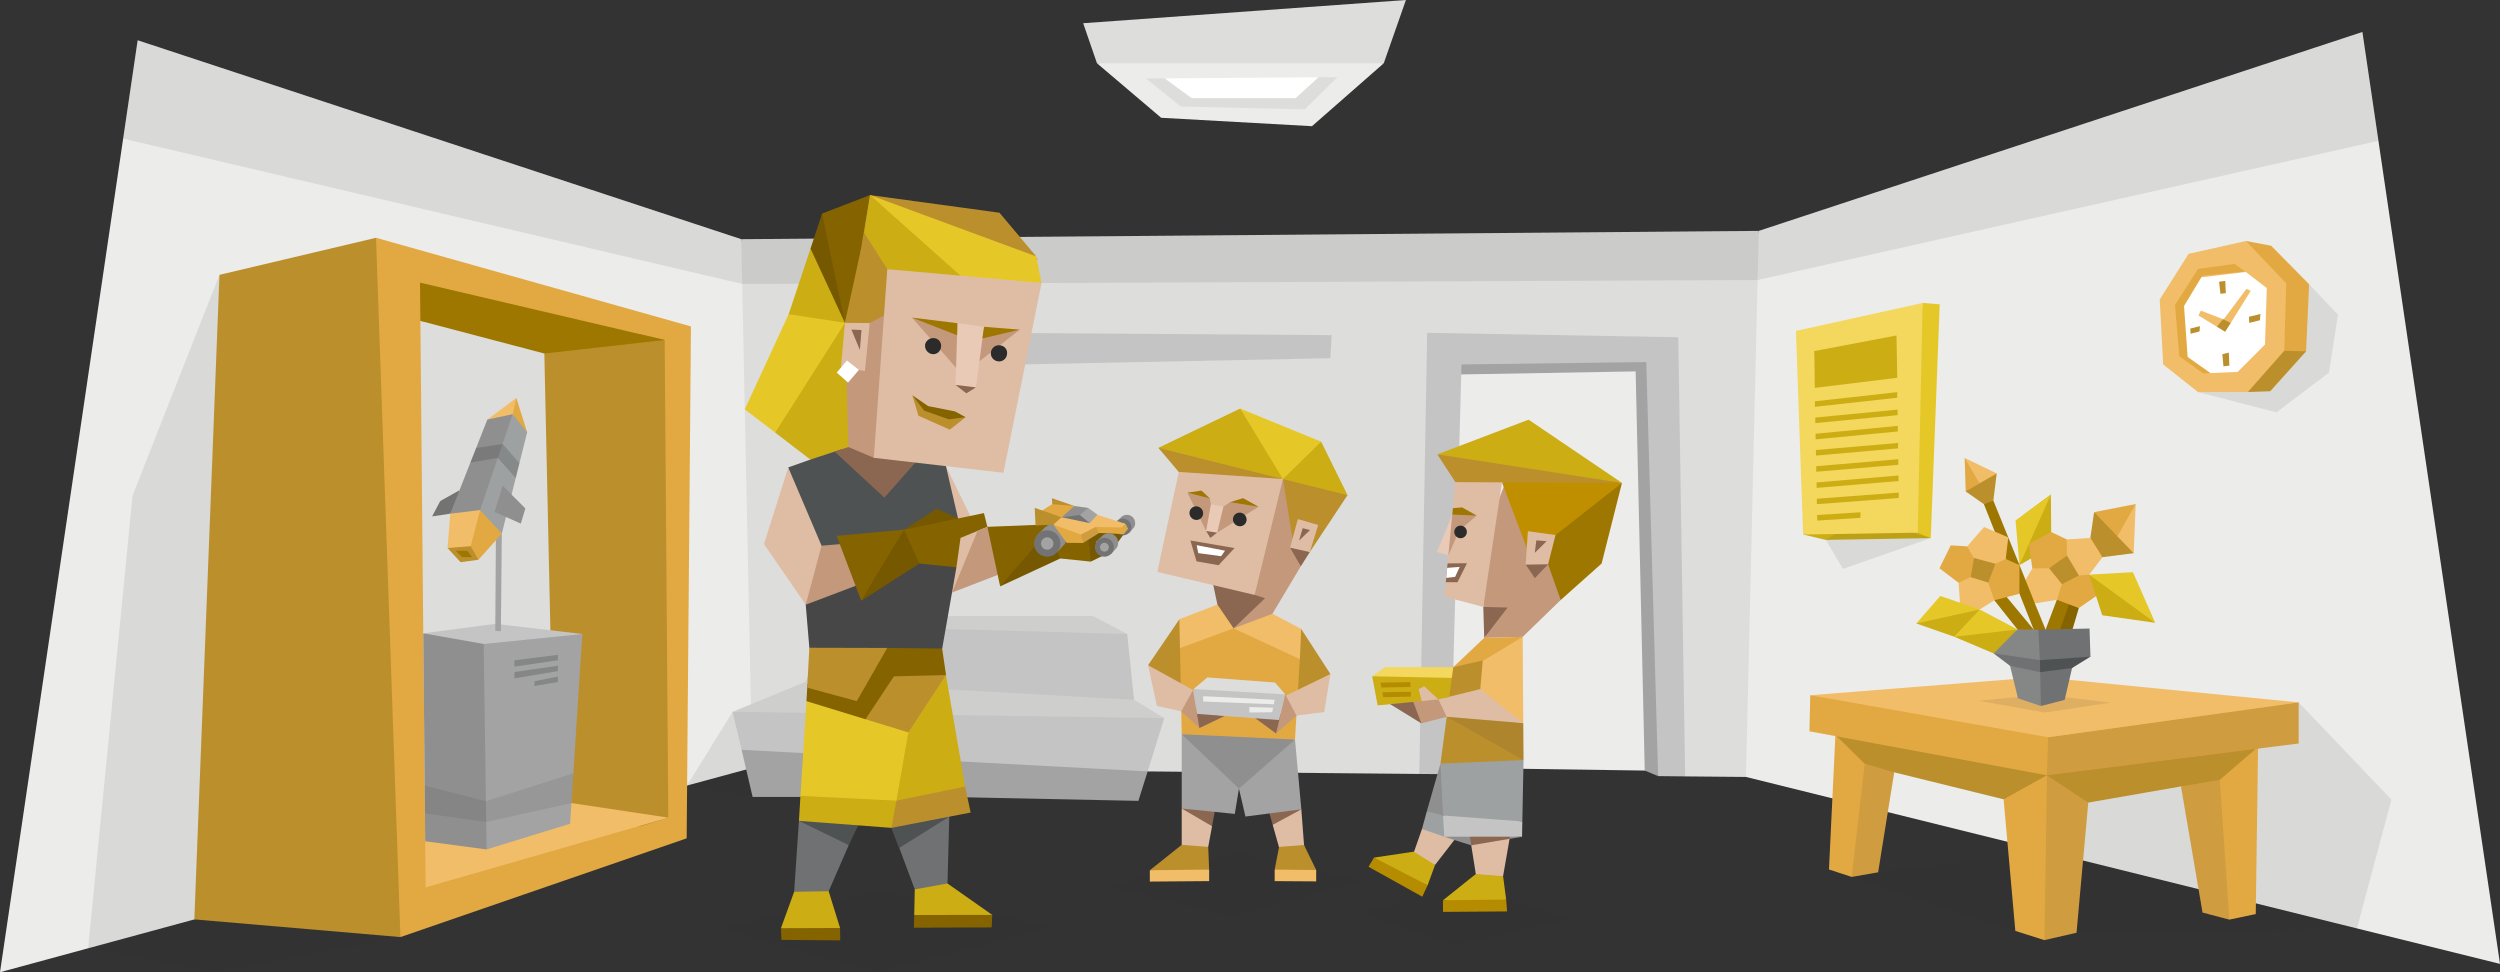 <svg xmlns="http://www.w3.org/2000/svg" viewBox="0 0 900 350"><rect x="0" y="0" width="900" height="350" fill="#333333" stroke="none"/><defs><style>.cls-1{fill:#ececeb;}.cls-2{fill:#e5c828;}.cls-3{fill:#ccad14;}.cls-18,.cls-26,.cls-4{fill:#2b2b2b;}.cls-4{fill-opacity:0.1;}.cls-5{fill:#dddddc;}.cls-6{fill:#c4c4c4;}.cls-7{fill:#cececd;}.cls-8{fill:#a3a3a3;}.cls-9{fill:#fff;}.cls-10{fill:#bc8f2d;}.cls-11{fill:#e2a942;}.cls-12{fill:#f2bd68;}.cls-13{fill:#737373;}.cls-14{fill:#9e7700;}.cls-15{fill:#8f8f8f;}.cls-16{fill:#858686;}.cls-17{fill:#9da1a2;}.cls-18{fill-opacity:0.2;}.cls-19{fill:#856400;}.cls-20{fill:#6f7173;}.cls-21{fill:#4f5253;}.cls-22{fill:#dfbda5;}.cls-23{fill:#8b6651;}.cls-24{fill:#c3987b;}.cls-25{fill:#e8cab6;}.cls-27{fill:#b58b00;}.cls-28{fill:#bf8f00;}.cls-29{fill:#f4d75d;}.cls-30{fill:#474747;}.cls-31{fill:#755800;}</style></defs><title>explorers_Virtuoso_ISTP_parenthood</title><g id="illustration_copy" data-name="illustration copy"><g id="Layer_1"><g id="_475635808" data-name=" 475635808"><path class="cls-1" d="M900,347,628.55,279.7l-21-100.24,25.61-96.34,217.3-71.61C889.61,276.72,847-11.59,900,347Z"/><polygon class="cls-2" points="698.3 109.56 692.15 109.05 688.56 131.18 687.91 179.4 690.38 191.76 690.2 193.07 695.08 193.72 698.3 109.56"/><polygon class="cls-3" points="657.28 194.36 649.12 192.43 655.98 189.81 685.96 189.81 690.38 191.76 695.08 193.72 657.28 194.36"/><path class="cls-1" d="M0,350l270.79-73.58,21.66-93.94L266.86,86.11,49.56,14.5C10.39,279.73,53-8.59,0,350Z"/><polygon class="cls-4" points="47.72 178.42 79.01 98.94 144.16 337.35 77.02 350 31.73 341.37 47.72 178.42"/><polygon class="cls-4" points="676.12 314.02 666.61 315.69 725.52 335.13 747.55 335.78 848.51 334.22 860.91 287.85 827.52 252.86 745.91 274.45 736.46 306.45 676.12 314.02"/><polygon class="cls-5" points="633.14 83.12 266.86 86.11 270.79 276.42 510.95 278.62 522.3 273.34 598.8 272.78 606.65 279.5 628.55 279.7 633.14 83.12"/><polygon class="cls-6" points="351.37 119.79 479.4 120.65 478.94 128.95 352.01 131.51 351.37 119.79"/><polygon class="cls-4" points="263.73 256.25 247.35 282.78 270.94 286.9 272.23 270.21 263.73 256.25"/><polygon class="cls-6" points="266.98 269.93 277.08 274.17 402.51 280.34 413.15 277.71 419.13 258.52 410 255.28 284.9 254.61 263.73 256.25 266.98 269.93"/><polygon class="cls-7" points="290.32 245.34 263.73 256.25 419.13 258.52 408.26 251.92 402.85 249.41 298.6 242.66 290.32 245.34"/><polygon class="cls-6" points="295.2 226.12 308.35 224.66 393.72 224 405.78 228.24 408.26 251.92 290.32 245.34 295.2 226.12"/><polygon class="cls-7" points="304.44 221.73 295.2 226.12 339.19 226.42 405.78 228.24 393.39 221.73 304.44 221.73"/><polygon class="cls-8" points="266.98 269.93 413.15 277.71 409.82 288.31 341.73 286.92 270.94 286.9 266.98 269.93"/><polygon class="cls-4" points="663.48 204.79 695.08 193.72 669.77 186.33 657.28 194.36 663.48 204.79"/><polygon class="cls-4" points="819.52 148.45 791.28 141.15 831.28 102.32 841.68 113.28 838.42 134.13 819.52 148.45"/><polygon class="cls-4" points="44.32 49.89 267.19 102.22 374.95 101.88 632.72 100.8 856.23 50.68 850.44 11.51 633.14 83.12 266.86 86.11 49.56 14.5 44.32 49.89"/><polygon class="cls-1" points="394.91 22.78 418.02 42.4 472.31 45.43 498.15 22.78 448.03 18.18 394.91 22.78"/><polygon class="cls-5" points="389.94 8.36 394.91 22.78 498.15 22.78 506.13 0 389.94 8.36"/><polygon class="cls-5" points="412.58 28.26 419.26 28.21 450.65 31.81 474.64 27.82 481.5 27.77 469.69 39.37 425.06 38.36 412.58 28.26"/><polygon class="cls-9" points="419.26 28.21 474.64 27.82 466.41 35.33 429 35.33 419.26 28.21"/><polygon class="cls-1" points="523.82 126.66 518.16 276.35 592.11 277.4 600.33 275.76 592.44 126.15 523.82 126.66"/><polygon class="cls-8" points="523.52 134.84 588.83 133.7 592.11 277.4 596.93 279.4 599.95 268.75 595.06 127.79 523.62 129.26 523.52 134.84"/><polygon class="cls-6" points="513.77 119.82 604.18 121.41 606.65 279.5 596.93 279.4 592.66 130.34 526.14 131.2 523.19 240.16 522.15 278.72 510.95 278.62 513.77 119.82"/><polygon class="cls-10" points="79.01 98.94 135.37 85.6 142.64 93.35 149.05 326.59 144.16 337.35 69.96 330.98 79.01 98.94"/><polygon class="cls-11" points="248.74 117.51 135.37 85.6 144.16 337.35 247.2 301.8 248.74 117.51"/><polygon class="cls-10" points="681.91 278.04 668.65 280.94 660.75 264.58 679.51 262.76 812.91 268.87 801.57 285.18 785.17 283.11 736.69 291.55 681.91 278.04"/><polygon class="cls-11" points="725.52 335.13 721.3 287.76 736.87 279.1 751.76 288.94 747.55 335.78 735.96 338.44 725.52 335.13"/><polygon class="cls-11" points="812.07 329.06 812.91 268.87 799.12 280.74 785.17 283.11 792.92 328.52 802.56 331.06 812.07 329.06"/><polygon class="cls-11" points="658.43 313.01 660.75 264.58 671.28 274.96 681.91 278.04 676.12 314.02 666.61 315.69 658.43 313.01"/><polygon class="cls-11" points="827.52 267.65 827.52 252.86 651.69 250.28 651.39 263.27 736.87 279.1 827.52 267.65"/><path class="cls-4" d="M792.92,328.53l9.64,2.53-3.44-50.32-14,2.37Zm-55.6-63.12-.45,13.69,90.65-11.45V252.86Zm-70.71,50.28L671.28,275,681.92,278l-5.8,36ZM736,338.44l11.59-2.66,4.21-46.84-14.89-9.84Z"/><polygon class="cls-12" points="734.5 243.72 827.52 252.86 737.32 265.41 651.69 250.28 734.5 243.72"/><polygon class="cls-4" points="712.31 252.28 735.43 250.01 759.88 252.94 736.09 256.52 712.31 252.28"/><polygon class="cls-5" points="151.34 115.53 204.93 120.77 207.1 296.32 152.38 227.99 151.34 115.53"/><polygon class="cls-13" points="155.56 185.9 162.09 184.93 165.66 179.71 165.4 176.5 158.49 180.37 155.56 185.9"/><polygon class="cls-10" points="165.81 202.39 161.11 197.29 170.12 194 172.24 201.52 165.81 202.39"/><polygon class="cls-5" points="176.84 299.98 153.07 302.86 152.38 227.13 176.3 227.91 176.84 299.98"/><polygon class="cls-10" points="204.75 122.39 195.96 127.27 199.55 291.09 207.1 296.32 230.72 297.48 240.59 294.35 239.29 122.39 230.61 120.35 204.75 122.39"/><polygon class="cls-14" points="151.2 101.74 151.34 115.53 195.96 127.27 239.29 122.39 151.2 101.74"/><polygon class="cls-12" points="199.49 288.18 240.59 294.35 153.24 319.44 153.07 302.86 199.49 288.18"/><polygon class="cls-11" points="831.28 102.32 817.62 88.47 808.51 86.76 814.43 96.51 821.72 103.85 825.7 104.16 831.28 102.32"/><polygon class="cls-10" points="814.88 129.68 809.22 141.13 817.28 140.85 830.19 126.48 825.78 122.77 820.45 125.25 814.88 129.68"/><polygon class="cls-11" points="823.03 102.01 831.28 102.32 830.19 126.48 822.34 126.27 818.49 112.52 823.03 102.01"/><polygon class="cls-12" points="777.5 107.82 778.74 131.2 791.28 141.15 809.22 141.13 822.34 126.27 823.03 102.01 808.51 86.76 787.9 91.38 777.5 107.82"/><polygon class="cls-9" points="791.74 99.94 784.57 109.66 786.01 127.89 795.72 134.31 805.56 133.88 815.4 124.03 816.04 103.7 808.47 97.9 791.74 99.94"/><polygon class="cls-11" points="804.43 94.99 808.26 97.75 792.82 99.26 786.25 110.17 787.55 128.5 795.72 134.31 793.12 134.43 784.54 128.23 783 109.81 791.28 96.81 804.43 94.99"/><polygon class="cls-12" points="792.29 111.83 791.45 113.58 798.07 117.62 799.99 117.01 800.49 114.97 792.29 111.83"/><polygon class="cls-12" points="808.72 104 800.49 114.97 801.37 116.36 803.06 116.3 810.28 104.69 808.72 104"/><polygon class="cls-10" points="800.32 114.89 798.07 117.62 801.04 119.44 803.06 116.3 800.32 114.89"/><polygon class="cls-10" points="798.88 101.41 799.35 105.77 801.3 105.52 801.1 101.13 798.88 101.41"/><polygon class="cls-10" points="809.62 114.05 813.76 113.02 813.57 115.29 809.72 116.23 809.62 114.05"/><polygon class="cls-10" points="800.04 127.49 802.38 126.94 802.58 131.61 800.44 131.89 800.04 127.49"/><polygon class="cls-10" points="788.51 118.28 791.98 117.42 791.83 119.33 788.6 120.14 788.51 118.28"/><polygon class="cls-15" points="152.38 227.99 176.3 227.91 178.02 301.62 175.17 305.79 153.07 302.86 152.38 227.99"/><polygon class="cls-8" points="209.64 228.24 176.3 227.91 174.13 231.83 175.17 305.79 205.23 296.55 209.64 228.24"/><polygon class="cls-6" points="178.32 224.58 152.38 227.99 174.13 231.83 209.64 228.24 178.32 224.58"/><polygon class="cls-8" points="178.3 227.1 178.53 192.1 180.65 192.1 180.32 227.26 178.3 227.1"/><polygon class="cls-16" points="185.21 237.69 200.84 235.74 200.84 237.69 185.21 239.98 185.21 237.69"/><polygon class="cls-16" points="185.21 241.92 200.84 239.65 200.84 241.6 185.21 244.2 185.21 241.92"/><polygon class="cls-16" points="192.43 245.23 200.84 243.56 200.84 245.51 192.38 246.97 192.43 245.23"/><polygon class="cls-12" points="185.87 143.24 175.44 151.05 180.65 152.36 185.66 150.47 185.87 143.24"/><polygon class="cls-11" points="185.87 143.24 184.56 149.1 185.9 154.38 189.78 155.62 185.87 143.24"/><polygon class="cls-15" points="175.44 151.05 162.09 184.93 167.62 187.53 174.56 185.49 180.65 168.65 184.56 149.1 175.44 151.05"/><polygon class="cls-17" points="189.78 155.62 184.56 149.1 172.84 183.62 174.79 189.48 180.65 192.1 189.78 155.62"/><polygon class="cls-12" points="161.11 197.29 162.09 184.93 172.84 183.62 175.04 192.56 169.44 196.62 161.11 197.29"/><polygon class="cls-11" points="172.24 201.52 169.44 196.62 172.84 183.62 180.65 192.1 172.24 201.52"/><polygon class="cls-15" points="180.97 174.83 178.04 184.28 187.49 188.5 189.13 183.04 180.97 174.83"/><polygon class="cls-14" points="164.04 198.27 168.26 198.27 169.9 200.56 166.31 200.56 164.04 198.27"/><polygon class="cls-18" points="171.41 161.27 180.92 159.81 187 166.75 185.66 172.08 179.21 164.84 169.34 166.53 171.41 161.27"/><polygon class="cls-3" points="752.08 206.86 750.12 211.68 754.58 214.61 756.81 221.5 775.89 224.22 765.57 213.57 752.08 206.86"/><polygon class="cls-2" points="767.86 205.99 775.89 224.22 752.08 206.86 767.86 205.99"/><polygon class="cls-19" points="747.69 215.26 748.38 218.9 746.15 226.4 740.81 228.95 738.76 226.58 743.69 214.76 747.69 215.26"/><polygon class="cls-14" points="741.52 213.11 736.41 226.65 740.81 228.95 745.7 215.04 741.52 213.11"/><polygon class="cls-14" points="715.24 179.33 717.61 180.22 729.19 208.78 732.71 212.13 732.56 217.23 736.41 226.65 733.91 228.7 732.15 226.68 714.21 181.52 715.24 179.33"/><polygon class="cls-14" points="720.95 213.17 732.15 226.68 730.46 228.6 726.29 226.6 717.96 216.1 718.73 213.35 720.95 213.17"/><polygon class="cls-10" points="763.26 190.52 768.13 199.15 753.62 201 752.06 196.81 753.88 184.36 763.26 190.52"/><polygon class="cls-12" points="768.85 181.45 768.13 199.15 762.26 193.09 763.32 186.81 768.85 181.45"/><polygon class="cls-11" points="768.85 181.45 753.88 184.36 762.26 193.09 768.85 181.45"/><polygon class="cls-10" points="718.82 170.44 717.61 180.22 714.21 181.52 707.65 176.91 711.36 171.9 718.82 170.44"/><polygon class="cls-11" points="707.27 164.86 711.28 168.58 712.62 174.01 707.65 176.91 707.27 164.86"/><polygon class="cls-12" points="707.27 164.86 712.62 174.01 718.82 170.44 707.27 164.86"/><polygon class="cls-3" points="738.31 178.04 728.31 185.44 727.02 203.44 733.1 199.93 738.43 191.52 738.31 178.04"/><polygon class="cls-2" points="738.31 178.04 727.02 203.44 725.59 187.38 738.31 178.04"/><polygon class="cls-12" points="752.56 193.65 756.89 200.61 752.08 206.93 748.35 208.65 744.75 205.44 742.22 194.96 744.01 194.18 752.56 193.65"/><polygon class="cls-11" points="748.03 207.21 752.08 206.86 754.58 214.61 748.38 218.9 740.48 215.92 740.86 207.63 748.03 207.21"/><polygon class="cls-12" points="742.3 210.29 740.48 215.92 732.56 217.23 729.19 208.78 731.64 204.63 735.61 201.25 740.65 202.74 742.3 210.29"/><polygon class="cls-11" points="738.43 191.52 744.01 194.18 744.11 199.96 738.58 204.56 731.64 204.63 730.38 195.82 738.43 191.52"/><polygon class="cls-10" points="748.41 207.18 742.3 210.29 737.68 204.58 744.11 199.96 748.41 207.18"/><polygon class="cls-11" points="718.42 199.63 727.02 203.44 726.98 213.75 717.96 216.1 714.51 212.31 713.8 206.2 718.42 199.63"/><polygon class="cls-12" points="713.04 206.9 715.75 209.73 717.96 216.1 712.69 219.41 708.81 219.55 705.6 217.01 705.07 209.79 707.42 206.1 713.04 206.9"/><polygon class="cls-11" points="711.94 200.82 712.84 204.63 710.39 207.31 705.07 209.79 698.2 204.58 702.27 196.33 708.17 196.68 711.94 200.82"/><polygon class="cls-12" points="714.26 189.73 708.17 196.68 710.92 201.47 717.26 203.42 722.05 201.24 722.99 193.45 714.26 189.73"/><polygon class="cls-10" points="715.75 209.73 709.48 207.78 710.62 200.87 718.37 202.96 715.75 209.73"/><polygon class="cls-3" points="689.87 224.45 700.37 219.86 712.69 219.41 710.24 225.16 703.51 229.22 689.87 224.45"/><polygon class="cls-2" points="698.51 214.55 689.87 224.45 712.69 219.41 698.51 214.55"/><polygon class="cls-20" points="747.59 233.74 750.52 236.09 745.95 240.48 743.28 251.95 734.72 254.17 732.75 249.62 732.32 233.17 747.59 233.74"/><polygon class="cls-16" points="725.72 232.89 722.61 235.26 723.62 239.7 726.47 251.4 734.72 254.17 734.3 233.26 725.72 232.89"/><polygon class="cls-21" points="751.33 234.43 752.56 236.4 745.95 240.48 734.45 241.97 732.38 236.34 737.95 234.35 751.33 234.43"/><polygon class="cls-20" points="733.34 234.1 734.37 236.5 734.45 241.97 723.62 239.7 717.71 235.23 720.79 233.31 733.34 234.1"/><polygon class="cls-20" points="752.23 226.27 752.56 236.4 734.35 237.65 732.25 231.65 733.81 226.68 752.23 226.27"/><polygon class="cls-16" points="717.71 235.23 734.35 237.65 733.81 226.68 726.29 226.6 720.67 230.39 717.71 235.23"/><polygon class="cls-3" points="703.51 229.22 717.71 235.23 726.29 226.6 712.74 225.39 703.51 229.22"/><polygon class="cls-2" points="712.69 219.41 726.29 226.6 703.51 229.22 712.69 219.41"/><polygon class="cls-4" points="152.89 282.8 174.94 288.43 206.41 278.37 205.71 289.1 175.04 295.91 152.99 292.83 152.89 282.8"/><polygon class="cls-4" points="398.8 319.01 443.27 329.82 490.15 317.2 445.68 306.99 398.8 319.01"/><polygon class="cls-10" points="413.3 239.48 424.58 222.93 430.11 235.76 425.14 250.36 413.3 239.48"/><polygon class="cls-10" points="467.16 250.33 463.33 239.8 468.44 226.42 478.95 242.66 467.16 250.33"/><polygon class="cls-22" points="431.78 286.62 425.42 291.07 425.42 304.14 429.56 307.65 434.96 304.88 436.34 297.45 431.78 286.62"/><polygon class="cls-22" points="462.37 287.89 458.17 296.95 460.47 305.1 464.92 307.65 469.5 304.8 468.48 291.36 462.37 287.89"/><polygon class="cls-10" points="413.94 313.29 425.42 304.14 434.96 304.88 435.29 313.06 427.01 315.3 413.94 313.29"/><polygon class="cls-12" points="413.94 317.37 413.94 313.29 435.29 313.06 435.29 317.2 413.94 317.37"/><polygon class="cls-10" points="473.83 313.21 469.44 304.19 460.47 304.88 458.88 313.06 466.35 315.18 473.83 313.21"/><polygon class="cls-12" points="473.83 317.3 473.83 313.21 458.88 313.06 458.88 317.2 473.83 317.3"/><polygon class="cls-23" points="432.74 289.17 425.42 291.07 436.34 297.45 437.3 292.28 432.74 289.17"/><polygon class="cls-23" points="460.52 289.6 457.01 292.83 458.17 296.95 468.48 291.36 460.52 289.6"/><polygon class="cls-8" points="425.42 291.07 425.42 264.32 445.81 276.42 466.2 266.24 468.48 291.36 448.36 293.95 446.02 283.9 444.52 293.01 425.42 291.07"/><polygon class="cls-15" points="445.86 259.71 425.42 264.32 446.02 283.9 466.2 266.24 445.86 259.71"/><polygon class="cls-11" points="424.79 233.31 431.53 225.46 444.8 223.21 463.33 229.6 467.94 237.3 466.2 266.24 425.42 264.32 424.79 233.31"/><polygon class="cls-12" points="424.58 222.93 424.79 233.31 444.1 226.19 467.94 237.3 468.44 226.42 458.07 220.96 438.26 217.63 424.58 222.93"/><polygon class="cls-23" points="436.68 210.16 438.26 217.63 444.1 226.19 457.6 217.49 452.44 210.97 436.68 210.16"/><polygon class="cls-24" points="451.66 214.17 455.43 215.34 444.1 226.19 458.07 220.96 468.27 203.88 467.37 173.37 464.43 170.11 461.86 172.46 458.91 174.73 450.89 208.42 451.66 214.17"/><polygon class="cls-23" points="468.29 203.88 464.43 197.16 470.32 197.25 471.53 198.75 468.29 203.88"/><polygon class="cls-22" points="416.63 205.9 451.66 214.17 461.86 172.46 452.78 168.07 424.63 168.62 416.63 205.9"/><polygon class="cls-10" points="485.11 178.24 471.53 198.75 470.54 195.36 465.29 193.97 461.86 172.46 475.84 174.05 485.11 178.24"/><polygon class="cls-3" points="461.86 172.46 485.11 178.24 475.61 159 465.02 165.06 461.86 172.46"/><polygon class="cls-10" points="417.01 161.22 424.34 169.89 461.86 172.46 438.8 162.71 417.01 161.22"/><polygon class="cls-2" points="475.61 159 461.86 172.46 445.23 159.53 446.46 147.08 475.61 159"/><polygon class="cls-3" points="446.46 147.08 461.86 172.46 417.01 161.22 446.46 147.08"/><polygon class="cls-22" points="467.23 186.88 464.43 197.16 471.53 198.75 474.55 189 467.23 186.88"/><polygon class="cls-23" points="468.96 190.14 471.6 190.82 467.67 194.6 468.96 190.14"/><polygon class="cls-24" points="427.46 177.36 432.82 178.12 435.54 179.41 435.92 181.56 437.89 184.66 434.2 191.17 427.46 177.36"/><polygon class="cls-24" points="438.17 191.75 437.89 184.66 440.44 182.39 442.81 180.77 447.19 180.69 453.08 182.43 438.17 191.75"/><polygon class="cls-25" points="434.2 191.17 435.67 192.38 438.17 191.75 440.44 182.39 435.92 181.56 434.2 191.17"/><polygon class="cls-23" points="435.72 193.67 434.2 191.17 438.17 191.75 435.72 193.67"/><polygon class="cls-14" points="427.46 177.36 432.53 176.61 435.54 179.41 427.46 177.36"/><polygon class="cls-14" points="442.81 180.77 447.5 179.33 453.08 182.43 442.81 180.77"/><polygon class="cls-23" points="428.54 194.58 430.75 202.08 438.67 203.49 444.44 197.31 428.54 194.58"/><path class="cls-26" d="M430.62,182.28a2.5,2.5,0,0,1,2.5,2.45,2.38,2.38,0,0,1-2.4,2.45,2.51,2.51,0,0,1-2.5-2.45A2.39,2.39,0,0,1,430.62,182.28Z"/><path class="cls-26" d="M446.27,184.55a2.52,2.52,0,0,1,2.5,2.45,2.39,2.39,0,0,1-2.4,2.45,2.5,2.5,0,0,1-2.5-2.45A2.39,2.39,0,0,1,446.27,184.55Z"/><polygon class="cls-9" points="441.01 198.25 430.8 196.27 431.37 199.12 439.6 200.24 441.01 198.25"/><polygon class="cls-22" points="431.78 249.66 413.3 239.48 416.49 254.13 427.95 256.68 431.07 254.58 431.78 249.66"/><polygon class="cls-22" points="459.81 251.92 478.95 242.66 476.72 256.35 466.73 257.61 460.52 256.82 459.81 251.92"/><polygon class="cls-5" points="434.63 243.87 429.71 248.06 435.9 250.89 455.04 252.16 462.7 249.98 459.01 245.71 434.63 243.87"/><polygon class="cls-23" points="440.89 257.75 431.78 262.1 429.23 256.35 440.89 257.75"/><polygon class="cls-23" points="451.92 258.59 459.39 264.05 463.17 257.02 451.92 258.59"/><polygon class="cls-6" points="429.71 248.06 430.94 257 460.47 259.22 462.7 249.98 429.71 248.06"/><polygon class="cls-24" points="431.78 262.1 425.25 256.07 429.48 248.41 431.78 262.1"/><polygon class="cls-24" points="459.39 264.05 466.73 257.61 462.7 249.98 459.39 264.05"/><path class="cls-1" d="M433.14,250.62l25.74,1.3-.33,1.63-25.41-1Zm16.61,3.91,8.55.25L458,256.4l-8.23.09Z"/><polygon class="cls-4" points="524.17 339.92 489.9 328.49 525.38 319.37 565.53 330.73 524.17 339.92"/><polygon class="cls-22" points="508.15 309.2 511.91 298.44 521.88 296.29 524.48 301.21 516.62 311.37 508.15 309.2"/><path class="cls-15" d="M524.17,299.24c-.58.29-4.26,2-4.26,2l9.74,3.09,18.29-3.09Z"/><polygon class="cls-15" points="513.67 292.02 518.57 274.88 522.86 289.39 519.51 293.57 517.94 294.32 513.67 292.02"/><polygon class="cls-17" points="511.91 298.44 513.67 292.02 519.51 293.57 521.88 296.29 519.91 301.21 511.91 298.44"/><polygon class="cls-22" points="536.06 300.21 529.65 304.3 531.29 314.65 535.56 318.26 541.11 315.41 543.45 301.97 536.06 300.21"/><polygon class="cls-3" points="519.48 324.09 531.29 314.65 541.11 315.41 542.22 323.84 532.93 326.14 519.48 324.09"/><polygon class="cls-3" points="494.64 308.74 508.96 306.59 516.62 311.37 513.95 318.69 505.42 316.62 494.64 308.74"/><polygon class="cls-27" points="519.48 328.28 519.48 324.09 542.22 323.84 542.55 328.11 519.48 328.28"/><polygon class="cls-27" points="492.67 312.04 494.64 308.74 513.95 318.69 512.01 322.81 492.67 312.04"/><polygon class="cls-23" points="538.85 299.24 529.15 301.21 529.65 304.3 543.45 301.97 543.57 301.21 538.85 299.24"/><polygon class="cls-1" points="548.95 189.13 536.99 199.51 546.15 212.76 559.02 202.23 548.95 189.13"/><polygon class="cls-23" points="533.98 218.49 547.41 216.83 534.32 229.63 533.98 218.49"/><polygon class="cls-24" points="544.44 167.14 534.69 192.64 533.98 218.49 542.74 218.72 534.32 229.63 548.17 229.27 561.85 216 575.53 197.28 573.91 178.49 552.87 166.22 544.44 167.14"/><polygon class="cls-25" points="517.28 198.72 522.83 185.24 523.18 195.26 521.42 199.93 517.28 198.72"/><polygon class="cls-22" points="523.94 173.57 535.05 164.35 540.7 173.65 533.98 218.49 520 214.79 523.94 173.57"/><polygon class="cls-10" points="517.44 163.57 523.94 173.57 540.7 173.65 557.18 177.39 583.91 173.85 537.93 161.53 517.44 163.57"/><polygon class="cls-28" points="540.7 173.65 549.64 197.26 569.65 190.21 579.31 179.69 583.91 173.85 540.7 173.65"/><polygon class="cls-14" points="576.58 202.87 561.85 216 557.31 203.14 554.83 196.76 559.98 192.63 583.91 173.85 576.58 202.87"/><polygon class="cls-3" points="517.44 163.57 583.91 173.85 550.29 151.08 517.44 163.57"/><polygon class="cls-23" points="528.11 202.77 521.14 202.82 520.49 209.58 524.7 209.61 528.11 202.77"/><polygon class="cls-24" points="527.35 184.2 531.62 185.61 525.3 191.02 521.42 199.93 522.83 185.24 527.35 184.2"/><polygon class="cls-14" points="523.04 182.94 526.37 182.66 531.62 185.61 522.83 185.24 523.04 182.94"/><path class="cls-26" d="M526.05,189.25a2.26,2.26,0,1,0,2,2.51A2.26,2.26,0,0,0,526.05,189.25Z"/><polygon class="cls-23" points="552.54 208.12 549.25 203.27 553.98 200.79 557.31 203.14 552.54 208.12"/><polygon class="cls-22" points="550.04 191.23 549.25 203.27 557.31 203.14 559.98 192.63 550.04 191.23"/><polygon class="cls-23" points="553.07 194.53 556.78 194.83 552.52 199.03 553.07 194.53"/><polygon class="cls-10" points="548.47 273.64 548.37 260.34 540.2 244.81 548.17 229.27 523.19 240.16 519.25 247.06 520.81 258.04 518.57 274.88 533.05 283.85 548.47 273.64"/><polygon class="cls-17" points="548.04 295.73 548.47 273.64 518.57 274.88 519.51 293.57 532.14 296.95 548.04 295.73"/><polygon class="cls-12" points="532.05 257.89 533.77 237.96 536.97 232.63 548.17 229.27 548.37 260.34 532.05 257.89"/><polygon class="cls-22" points="517.83 251.78 532.9 248.07 548.37 260.34 520.81 258.04 516.62 256.25 517.83 251.78"/><polygon class="cls-29" points="498.58 240.18 493.98 243.46 509.08 245.43 522.66 244.05 523.19 240.16 498.58 240.18"/><polygon class="cls-24" points="517.83 251.78 520.81 258.04 511.68 260.41 507.11 256.59 507.76 250.01 517.83 251.78"/><polygon class="cls-23" points="501.2 250.68 500.47 253.51 511.68 260.41 507.76 250.01 501.2 250.68"/><polygon class="cls-3" points="493.98 243.46 522.66 244.05 521.77 250.81 517.83 251.78 513.72 250.31 511.81 252.38 495.95 253.95 493.98 243.46"/><polygon class="cls-22" points="512.69 247.06 517.83 251.78 511.81 252.38 510.72 248.06 512.69 247.06"/><polygon class="cls-9" points="520.99 204.43 525.49 204.08 523.84 207.69 520.64 208.04 520.99 204.43"/><polygon class="cls-6" points="519.51 293.57 548.04 295.73 547.94 301.21 519.91 301.21 519.51 293.57"/><polygon class="cls-11" points="534.32 229.63 523.19 240.16 534.29 237.65 548.17 229.27 534.32 229.63"/><polygon class="cls-4" points="548.47 273.64 520.81 258.04 548.37 260.34 548.47 273.64"/><path class="cls-27" d="M497.65,249.22l10.25-.17v1.72L498,251Zm-.66-3.46,10.75-.19v1.73l-10.42.2Z"/><polygon class="cls-4" points="378.83 333.79 316.7 320.53 259.18 334.22 315.41 350 378.83 333.79"/><polygon class="cls-19" points="332.45 325.84 329.12 329.4 329.01 333.97 357 333.87 357.21 329.37 332.45 325.84"/><polygon class="cls-3" points="340.25 317.46 357.21 329.37 329.12 329.4 329.32 320.17 336.25 307.93 340.25 317.46"/><polygon class="cls-20" points="341.83 290.48 341.1 318.05 329.32 320.17 323.74 305.23 331.19 284.02 341.83 290.48"/><polygon class="cls-21" points="320.48 297.02 323.66 305.31 341.73 294 329.7 289.19 320.48 297.02"/><polygon class="cls-20" points="287.62 295.51 285.89 321.04 289.52 329.85 298.32 320.84 305.55 304.25 300.72 296.95 287.62 295.51"/><polygon class="cls-21" points="304.11 292.75 308.93 297.13 305.55 304.25 287.62 295.51 304.11 292.75"/><polygon class="cls-2" points="326.99 263.67 334.94 282.93 323.92 291.7 304.76 295.54 288.16 286.52 290.32 252.41 312.46 252.6 326.99 263.67"/><polygon class="cls-22" points="310.18 172.04 340.54 167.81 350.94 189.12 355.36 198.34 342.72 213.32 310.18 172.04"/><polygon class="cls-21" points="283.76 168.27 288.18 196.17 296.73 224.43 326.94 220.03 329.9 210.44 345.12 187.61 340.54 167.81 333.78 162.03 301.2 159.43 291.72 165.44 283.76 168.27"/><polygon class="cls-3" points="285.89 321.04 281.14 334.15 288.69 337.7 302.42 334.07 298.32 320.84 285.89 321.04"/><polygon class="cls-30" points="328.23 196.76 289.11 206.25 291.36 233.19 292.58 235.96 331.71 239.55 339.19 233.5 344.31 204.23 328.23 196.76"/><polygon class="cls-3" points="287.62 295.51 288.16 286.52 322.71 288.23 328.48 291.02 320.88 298.03 287.62 295.51"/><polygon class="cls-3" points="347.44 283.14 339.91 239.3 327.09 252.02 326.99 263.67 322.71 288.23 334.27 291.92 347.44 283.14"/><polygon class="cls-19" points="290.67 246.29 290.32 252.41 311.58 258.94 340.55 243.01 339.19 233.49 319.4 233.26 290.67 246.29"/><polygon class="cls-10" points="290.6 247.56 308.44 252.4 319.4 233.26 291.36 233.19 290.6 247.56"/><polygon class="cls-10" points="322.71 288.23 347.44 283.14 349.43 292.51 320.88 298.03 322.71 288.23"/><polygon class="cls-10" points="311.58 258.94 326.99 263.67 340.55 243.01 321.8 243.49 311.58 258.94"/><polygon class="cls-19" points="281.14 334.15 302.42 334.07 302.49 338.53 281.32 338.36 281.14 334.15"/><polygon class="cls-22" points="290.07 217.69 298.86 203.72 283.76 168.27 275.03 195.87 290.07 217.69"/><polygon class="cls-24" points="295.75 196.45 290.07 217.69 330.8 202.26 329.87 200.49 312.08 195.04 295.75 196.45"/><polygon class="cls-31" points="310.06 216.27 312.94 202.19 325.48 190.67 343.2 188.2 330.98 202.86 310.06 216.27"/><polygon class="cls-19" points="310.06 216.27 314.55 208.59 325.48 190.67 301.18 192.92 310.06 216.27"/><polygon class="cls-31" points="336.97 194.16 344.92 186.63 337.21 183.14 325.48 190.67 336.97 194.16"/><polygon class="cls-19" points="325.48 190.67 354.22 184.71 355.46 189.66 345.79 193.65 344.31 204.23 330.98 202.86 325.48 190.67"/><polygon class="cls-24" points="351.91 191.12 342.72 213.32 362.6 205.64 362.8 193.24 355.46 189.66 351.91 191.12"/><polygon class="cls-31" points="360.05 211.09 363.67 200.39 376.21 188.87 383.68 195.18 381.69 201.05 360.05 211.09"/><polygon class="cls-19" points="360.05 211.09 379.44 188.7 355.46 189.66 360.05 211.09"/><polygon class="cls-31" points="392.68 202.18 399.98 198.62 404.58 192.28 391.25 188.29 387.81 194.48 392.68 202.18"/><polygon class="cls-19" points="376.21 188.87 391.25 188.29 392.68 202.18 381.69 201.05 376.21 188.87"/><polygon class="cls-10" points="378.88 183.63 378.7 179.35 386.73 182.15 378.88 183.63"/><path class="cls-15" d="M389.31,185.34a3,3,0,0,1,2.54,4.55l-1.74,2-5-3.78,2.27-2.1A3,3,0,0,1,389.31,185.34Z"/><path class="cls-13" d="M387.92,186.73a3,3,0,1,1-3,3A3,3,0,0,1,387.92,186.73Z"/><path class="cls-8" d="M387.92,188.32a1.39,1.39,0,1,1-1.39,1.39A1.39,1.39,0,0,1,387.92,188.32Z"/><path class="cls-15" d="M405.66,185.34a3,3,0,0,1,3,3,2.91,2.91,0,0,1-.45,1.57l-1.73,2-5-3.78,2.29-2.1A2.92,2.92,0,0,1,405.66,185.34Z"/><path class="cls-13" d="M404.27,186.73a3,3,0,1,1-3,3A3,3,0,0,1,404.27,186.73Z"/><path class="cls-8" d="M404.27,188.32a1.39,1.39,0,1,1-1.39,1.39A1.39,1.39,0,0,1,404.27,188.32Z"/><path class="cls-15" d="M379.24,188.7a4.73,4.73,0,0,1,4,7.24L381,198.32l-7.45-5.83,2.73-2.71A4.72,4.72,0,0,1,379.24,188.7Z"/><path class="cls-13" d="M377,190.92a4.74,4.74,0,1,1-4.74,4.74A4.74,4.74,0,0,1,377,190.92Z"/><path class="cls-8" d="M377,193.44a2.22,2.22,0,1,1-2.22,2.22A2.21,2.21,0,0,1,377,193.44Z"/><polygon class="cls-11" points="389.89 195.47 395.67 191.88 404.58 192.28 406.16 190.27 404.83 188.44 397.35 187.34 387.99 190.29 379.23 188.88 384 195.42 389.89 195.47"/><polygon class="cls-12" points="383.91 184.68 382.21 184.63 382.21 186.22 379.23 188.88 389.15 192.43 394.5 189.68 403.82 189.89 405.06 188.62 402.71 187.96 404.82 188.44 395.04 185.34 383.91 184.68"/><polygon class="cls-4" points="389.15 192.43 389.89 195.47 395.67 191.88 394.5 189.68 389.15 192.43"/><path class="cls-15" d="M399.15,192a3.38,3.38,0,0,1,3.38,3.39,3.44,3.44,0,0,1-.5,1.79l-2,2.27-5.65-4.29,2.6-2.38A3.35,3.35,0,0,1,399.15,192Z"/><path class="cls-13" d="M397.56,193.6a3.4,3.4,0,1,1-3.39,3.4A3.4,3.4,0,0,1,397.56,193.6Z"/><path class="cls-8" d="M397.56,195.41A1.59,1.59,0,1,1,396,197,1.59,1.59,0,0,1,397.56,195.41Z"/><polygon class="cls-13" points="382.21 186.22 389.81 183.53 392.29 188.32 382.21 186.22"/><polygon class="cls-15" points="391.76 182.87 386.73 182.15 382.67 183.42 382.21 186.22 388.73 185.39 391.52 185.14 391.76 182.87"/><polygon class="cls-8" points="388.73 185.39 391.76 182.87 395.09 185.29 392.29 188.32 388.73 185.39"/><polygon class="cls-11" points="378.8 181.5 373.84 184.63 377.16 185.84 382.21 186.22 386.73 182.15 378.8 181.5"/><polygon class="cls-10" points="372.8 189.18 372.49 182.82 382.21 186.22 379.23 188.88 372.8 189.18"/><polygon class="cls-24" points="302.39 161.25 303.47 126.98 304.26 100.02 318.85 101.26 320.18 91.69 373.61 92.98 370.46 100.72 333.94 114.28 322.81 166.6 311 169.3 302.39 161.25"/><polygon class="cls-10" points="304.18 116.23 313.21 70.23 359.81 76.58 373.05 92.32 370.46 100.72 347.51 104.92 319.63 104.44 318.42 113.48 313.09 116.3 312.23 117.8 304.18 116.23"/><polygon class="cls-3" points="313.21 70.23 298.9 83.36 291.79 89.49 283.92 113.12 279.07 155.74 291.72 165.44 305.44 160.95 304.18 116.23 313.21 70.23"/><polygon class="cls-9" points="309.84 90.24 302.94 95.34 304.66 102.34 309.84 90.24"/><polygon class="cls-19" points="309.84 90.24 304.18 116.23 294.71 86.13 295.95 76.89 313.21 70.23 309.84 90.24"/><polygon class="cls-2" points="283.92 113.12 304.18 116.23 279.07 155.74 268.12 147.36 283.92 113.12"/><polygon class="cls-22" points="311.38 133.58 302.74 132.18 304.18 116.23 313.09 116.3 311.38 133.58"/><polygon class="cls-2" points="374.95 101.89 373.05 92.32 313.21 70.23 345.6 100.34 374.95 101.89"/><polygon class="cls-3" points="319.43 96.89 311.1 83.8 313.21 70.23 347.01 100.34 319.43 96.89"/><polygon class="cls-31" points="304.18 116.23 291.79 89.49 295.95 76.89 304.18 116.23"/><polygon class="cls-23" points="331.69 164.11 314.58 164.81 305.44 160.95 300.44 162.57 318.37 179.15 331.69 164.11"/><polygon class="cls-23" points="309.56 126 306.51 118.65 310.14 118.8 309.56 126"/><polygon class="cls-9" points="304.89 129.79 301.23 134.13 305.29 137.74 309.21 133.17 304.89 129.79"/><polygon class="cls-22" points="361.24 170.21 314.58 164.81 319.43 96.89 374.95 101.88 361.24 170.21"/><polygon class="cls-24" points="328.28 114.33 346.4 134.91 367.12 118.67 349.38 119.36 328.28 114.33"/><polygon class="cls-25" points="354.25 117.65 344.68 116.35 343.98 138.58 351.33 139.46 354.25 117.65"/><polygon class="cls-23" points="343.98 138.58 347.89 141.6 351.33 139.46 343.98 138.58"/><polygon class="cls-14" points="354.25 117.65 367.12 118.67 353.69 121.83 354.25 117.65"/><polygon class="cls-14" points="344.68 116.35 328.28 114.33 344.54 120.69 344.68 116.35"/><polygon class="cls-10" points="347.61 150.19 332.4 146.43 328.43 142.27 330.63 149.66 341.94 154.69 347.61 150.19"/><polygon class="cls-19" points="328.43 142.27 332.69 147.82 341.56 150.97 347.61 150.19 343.8 148.1 334.13 146.2 328.43 142.27"/><path class="cls-26" d="M360.33,124.38a2.9,2.9,0,1,0-1.13,5.68,2.83,2.83,0,0,0,3.3-2.44A2.73,2.73,0,0,0,360.33,124.38Z"/><path class="cls-26" d="M336.58,121.78a3,3,0,0,0-3.51,2.12,3.06,3.06,0,0,0,2.4,3.56,2.81,2.81,0,0,0,3.28-2.44A2.73,2.73,0,0,0,336.58,121.78Z"/><polygon class="cls-29" points="646.54 119.14 692.15 109.05 690.38 191.76 649.12 192.43 646.54 119.14"/><path class="cls-3" d="M653.39,144.46,683,141.18l0,2-29.65,3.27Zm-.31-18.05,29.66-5.64L683,136l-29.68,3.64S653.23,126.4,653.08,126.41Zm1.09,59,15.6-1v2l-15.56,1Zm-.11-5.87,29.49-2.21,0,1.95-29.48,2.22Zm-.1-5.86,29.51-2.51,0,2L654,175.64Zm-.12-5.84,29.55-2.52,0,2-29.54,2.51Zm-.12-5.83,29.59-2.55v1.95L653.76,164Zm-.11-5.86,29.6-2.83,0,2-29.58,2.85Zm-.1-5.83,29.61-2.86,0,2-29.62,2.85Z"/></g></g></g></svg>